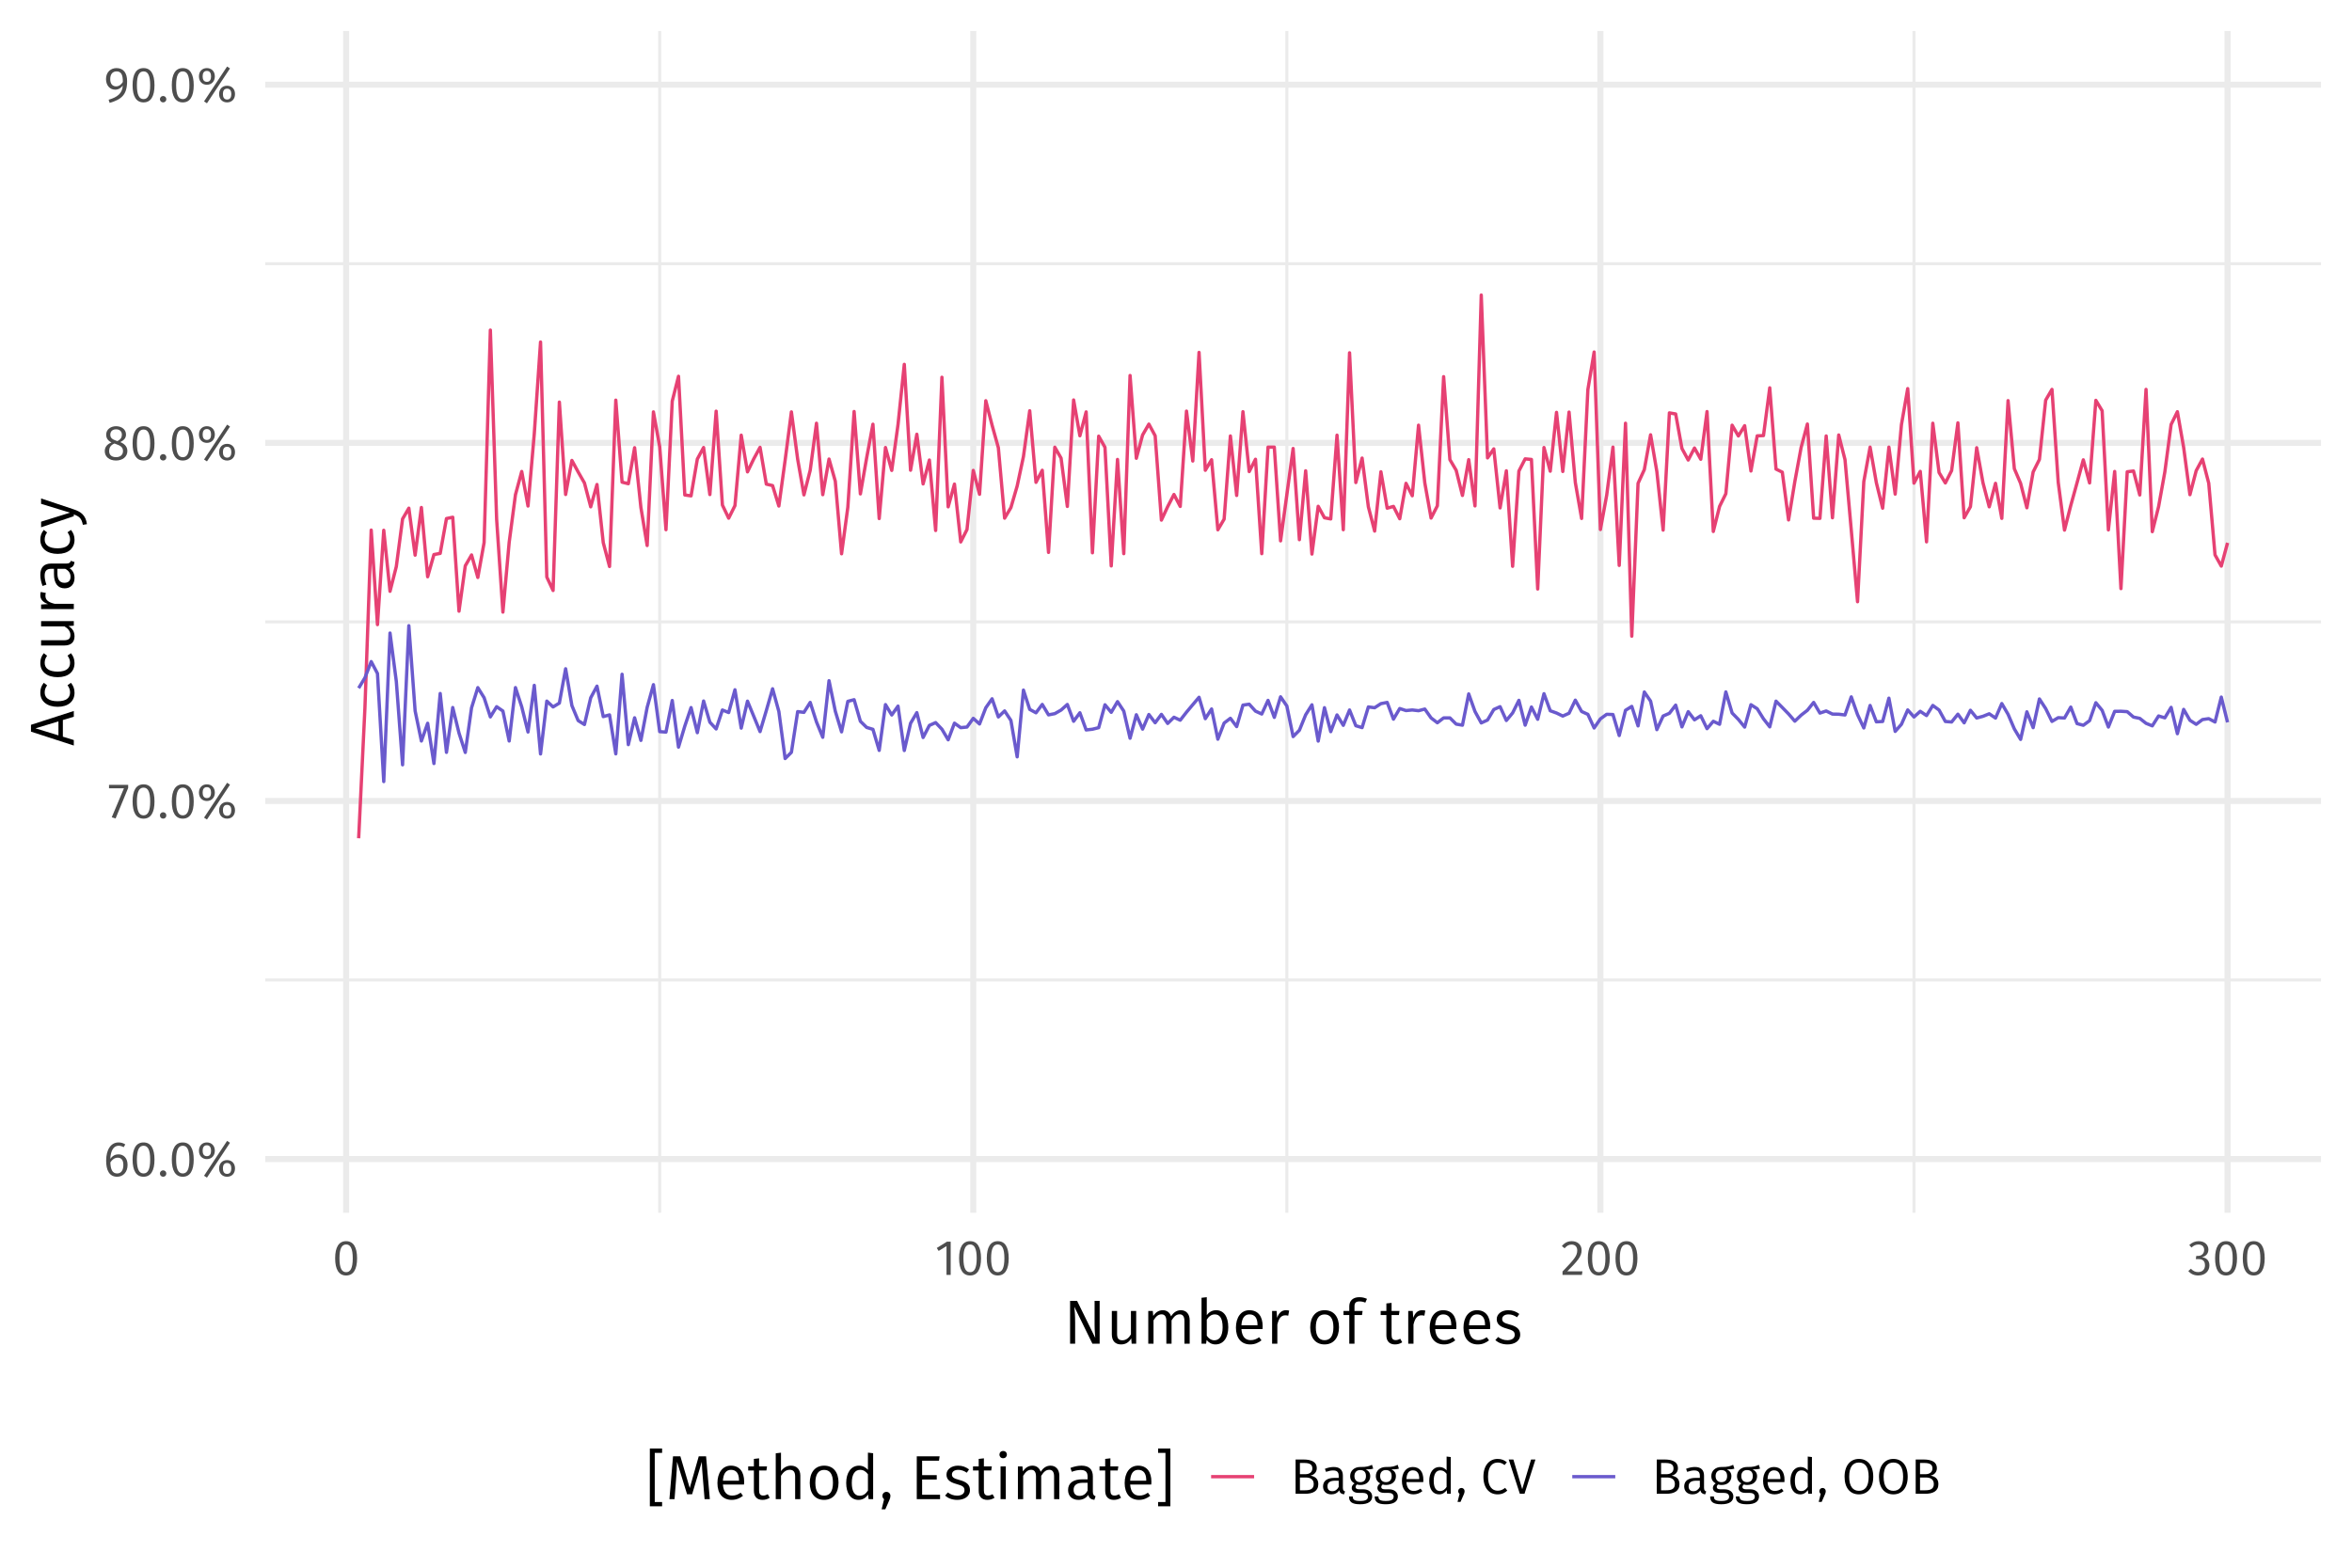 <?xml version="1.0" encoding="UTF-8"?>
<svg xmlns="http://www.w3.org/2000/svg" xmlns:xlink="http://www.w3.org/1999/xlink" width="756pt" height="504pt" viewBox="0 0 756 504" version="1.1">
<defs>
<g>
<symbol overflow="visible" id="glyph0-0">
<path style="stroke:none;" d="M 8.688 -16.797 L 1.969 -16.797 L 1.969 5.594 L 8.688 5.594 Z M 7.828 -15.969 L 7.828 4.766 L 2.844 4.766 L 2.844 -15.969 Z M 5.188 -7.219 C 4.562 -7.219 3.703 -7.031 3.703 -6.594 C 3.703 -6.391 3.844 -6.219 4.078 -6.219 C 4.141 -6.219 4.203 -6.234 4.281 -6.266 C 4.562 -6.406 4.781 -6.453 5.125 -6.453 C 5.922 -6.453 6.094 -5.969 6.094 -5.344 C 6.094 -4.5 5.797 -4.172 4.641 -4.109 L 4.641 -2.766 C 4.641 -2.531 4.828 -2.391 5.047 -2.391 C 5.234 -2.391 5.438 -2.531 5.438 -2.766 L 5.438 -3.484 C 6.516 -3.641 6.953 -4.25 6.953 -5.375 C 6.953 -6.344 6.562 -7.219 5.188 -7.219 Z M 5.047 -1.922 C 4.719 -1.922 4.484 -1.688 4.484 -1.359 C 4.484 -1.031 4.719 -0.766 5.047 -0.766 C 5.359 -0.766 5.594 -1.031 5.594 -1.359 C 5.594 -1.688 5.359 -1.922 5.047 -1.922 Z M 5.047 -1.922 "/>
</symbol>
<symbol overflow="visible" id="glyph0-1">
<path style="stroke:none;" d="M 4.875 -7.016 C 3.844 -7.016 2.969 -6.562 2.266 -5.562 C 2.344 -8.094 3.297 -9.781 4.891 -9.781 C 5.5 -9.781 6.047 -9.609 6.547 -9.312 L 7.078 -10.203 C 6.469 -10.609 5.781 -10.844 4.906 -10.844 C 2.438 -10.844 0.922 -8.531 0.922 -4.969 C 0.922 -1.969 1.891 0.188 4.469 0.188 C 6.344 0.188 7.812 -1.281 7.812 -3.609 C 7.812 -5.906 6.453 -7.016 4.875 -7.016 Z M 4.469 -0.875 C 2.969 -0.875 2.359 -2.062 2.281 -4.422 C 2.844 -5.328 3.656 -5.938 4.656 -5.938 C 5.703 -5.938 6.453 -5.312 6.453 -3.578 C 6.453 -1.969 5.781 -0.875 4.469 -0.875 Z M 4.469 -0.875 "/>
</symbol>
<symbol overflow="visible" id="glyph0-2">
<path style="stroke:none;" d="M 4.453 -10.844 C 2.094 -10.844 0.922 -8.906 0.922 -5.344 C 0.922 -1.781 2.094 0.188 4.453 0.188 C 6.797 0.188 7.969 -1.781 7.969 -5.328 C 7.969 -8.891 6.797 -10.844 4.453 -10.844 Z M 4.453 -9.781 C 5.828 -9.781 6.578 -8.516 6.578 -5.328 C 6.578 -2.156 5.828 -0.875 4.453 -0.875 C 3.062 -0.875 2.312 -2.156 2.312 -5.344 C 2.312 -8.516 3.062 -9.781 4.453 -9.781 Z M 4.453 -9.781 "/>
</symbol>
<symbol overflow="visible" id="glyph0-3">
<path style="stroke:none;" d="M 1.844 -1.875 C 1.266 -1.875 0.812 -1.406 0.812 -0.844 C 0.812 -0.266 1.266 0.188 1.844 0.188 C 2.453 0.188 2.875 -0.266 2.875 -0.844 C 2.875 -1.406 2.453 -1.875 1.844 -1.875 Z M 1.844 -1.875 "/>
</symbol>
<symbol overflow="visible" id="glyph0-4">
<path style="stroke:none;" d="M 9.797 -11.344 L 2.391 -0.141 L 3.328 0.469 L 10.734 -10.734 Z M 3.297 -10.844 C 1.828 -10.844 0.75 -9.828 0.75 -8.172 C 0.75 -6.531 1.828 -5.484 3.297 -5.484 C 4.781 -5.484 5.859 -6.531 5.859 -8.172 C 5.859 -9.828 4.781 -10.844 3.297 -10.844 Z M 3.297 -9.938 C 4.359 -9.938 4.641 -9.047 4.641 -8.172 C 4.641 -7.281 4.359 -6.422 3.297 -6.422 C 2.234 -6.422 1.938 -7.297 1.938 -8.172 C 1.938 -9.078 2.234 -9.938 3.297 -9.938 Z M 9.797 -5.172 C 8.297 -5.172 7.234 -4.141 7.234 -2.5 C 7.234 -0.844 8.312 0.188 9.797 0.188 C 11.281 0.188 12.344 -0.844 12.344 -2.5 C 12.344 -4.141 11.281 -5.172 9.797 -5.172 Z M 9.797 -4.234 C 10.859 -4.234 11.156 -3.359 11.156 -2.5 C 11.156 -1.594 10.859 -0.734 9.797 -0.734 C 8.75 -0.734 8.453 -1.609 8.453 -2.5 C 8.453 -3.391 8.75 -4.234 9.797 -4.234 Z M 9.797 -4.234 "/>
</symbol>
<symbol overflow="visible" id="glyph0-5">
<path style="stroke:none;" d="M 6.578 -10.688 L 0.422 -10.688 L 0.422 -9.578 L 5.219 -9.578 L 1.297 -0.25 L 2.531 0.141 L 6.578 -9.688 Z M 6.578 -10.688 "/>
</symbol>
<symbol overflow="visible" id="glyph0-6">
<path style="stroke:none;" d="M 5.75 -5.734 C 6.969 -6.359 7.578 -7.078 7.578 -8.156 C 7.578 -9.969 5.969 -10.844 4.391 -10.844 C 2.781 -10.844 1.203 -9.906 1.203 -8.125 C 1.203 -7.016 1.734 -6.203 2.906 -5.625 C 1.547 -5.062 0.75 -4.203 0.75 -2.812 C 0.75 -1.062 2.172 0.188 4.359 0.188 C 6.516 0.188 8.016 -1.062 8.016 -2.844 C 8.016 -4.188 7.234 -5.109 5.75 -5.734 Z M 4.391 -9.844 C 5.562 -9.844 6.25 -9.172 6.25 -8.109 C 6.25 -7.188 5.828 -6.609 4.812 -6.047 L 4.5 -6.156 C 3.234 -6.594 2.531 -7.031 2.531 -8.109 C 2.531 -9.219 3.266 -9.844 4.391 -9.844 Z M 4.375 -0.891 C 3.016 -0.891 2.156 -1.594 2.156 -2.812 C 2.156 -4.016 2.688 -4.766 3.844 -5.281 L 4.266 -5.141 C 5.984 -4.531 6.609 -4.016 6.609 -2.828 C 6.609 -1.641 5.75 -0.891 4.375 -0.891 Z M 4.375 -0.891 "/>
</symbol>
<symbol overflow="visible" id="glyph0-7">
<path style="stroke:none;" d="M 4.125 -10.844 C 2.266 -10.844 0.75 -9.547 0.75 -7.328 C 0.75 -5.219 2.031 -3.906 3.703 -3.906 C 4.781 -3.906 5.641 -4.484 6.141 -5.234 C 6.031 -2.734 4.344 -1.453 1.594 -0.672 L 1.922 0.344 C 5.766 -0.781 7.531 -2.281 7.531 -6.656 C 7.531 -9.203 6.422 -10.844 4.125 -10.844 Z M 3.969 -4.969 C 2.875 -4.969 2.109 -5.734 2.109 -7.297 C 2.109 -8.875 2.859 -9.781 4.156 -9.781 C 5.547 -9.781 6.203 -8.797 6.156 -6.375 C 5.609 -5.5 4.906 -4.969 3.969 -4.969 Z M 3.969 -4.969 "/>
</symbol>
<symbol overflow="visible" id="glyph0-8">
<path style="stroke:none;" d="M 5.062 -10.688 L 3.875 -10.688 L 0.594 -8.656 L 1.188 -7.703 L 3.719 -9.25 L 3.719 0 L 5.062 0 Z M 5.062 -10.688 "/>
</symbol>
<symbol overflow="visible" id="glyph0-9">
<path style="stroke:none;" d="M 3.625 -10.844 C 2.297 -10.844 1.297 -10.312 0.438 -9.266 L 1.312 -8.562 C 2.016 -9.359 2.641 -9.75 3.562 -9.75 C 4.641 -9.75 5.375 -9.062 5.375 -7.891 C 5.375 -6.109 4.453 -5.078 0.641 -1.078 L 0.641 0 L 6.875 0 L 7.047 -1.141 L 2.172 -1.141 C 5.516 -4.531 6.781 -5.922 6.781 -7.953 C 6.781 -9.594 5.562 -10.844 3.625 -10.844 Z M 3.625 -10.844 "/>
</symbol>
<symbol overflow="visible" id="glyph0-10">
<path style="stroke:none;" d="M 3.578 -10.844 C 2.438 -10.844 1.453 -10.438 0.562 -9.594 L 1.266 -8.797 C 2 -9.469 2.656 -9.766 3.5 -9.766 C 4.625 -9.766 5.344 -9.125 5.344 -8.062 C 5.344 -6.766 4.438 -6.109 3.359 -6.109 L 2.812 -6.109 L 2.656 -5.078 L 3.438 -5.078 C 4.766 -5.078 5.609 -4.594 5.609 -3.078 C 5.609 -1.781 4.781 -0.906 3.391 -0.906 C 2.516 -0.906 1.797 -1.234 1.078 -1.984 L 0.25 -1.234 C 1.078 -0.266 2.156 0.188 3.438 0.188 C 5.625 0.188 7.031 -1.203 7.031 -3.078 C 7.031 -4.703 5.953 -5.562 4.609 -5.688 C 5.812 -5.953 6.703 -6.766 6.703 -8.141 C 6.703 -9.594 5.578 -10.844 3.578 -10.844 Z M 3.578 -10.844 "/>
</symbol>
<symbol overflow="visible" id="glyph0-11">
<path style="stroke:none;" d="M 6.406 -5.828 C 7.484 -6.047 8.453 -6.859 8.453 -8.234 C 8.453 -10.141 6.875 -11.016 4.203 -11.016 L 1.641 -11.016 L 1.641 0 L 4.672 0 C 7.203 0 8.938 -0.828 8.938 -3.125 C 8.938 -4.984 7.703 -5.609 6.406 -5.828 Z M 4.359 -9.906 C 6.031 -9.906 7.031 -9.516 7.031 -8.141 C 7.031 -6.938 6.078 -6.297 4.812 -6.297 L 3.031 -6.297 L 3.031 -9.906 Z M 4.672 -1.125 L 3.031 -1.125 L 3.031 -5.234 L 4.953 -5.234 C 6.312 -5.234 7.469 -4.688 7.469 -3.125 C 7.469 -1.5 6.312 -1.125 4.672 -1.125 Z M 4.672 -1.125 "/>
</symbol>
<symbol overflow="visible" id="glyph0-12">
<path style="stroke:none;" d="M 7.141 -1.938 L 7.141 -5.844 C 7.141 -7.578 6.219 -8.609 4.219 -8.609 C 3.297 -8.609 2.391 -8.422 1.375 -8.031 L 1.719 -7.047 C 2.578 -7.344 3.344 -7.5 3.984 -7.5 C 5.203 -7.5 5.797 -7.031 5.797 -5.781 L 5.797 -5.109 L 4.422 -5.109 C 2.109 -5.109 0.766 -4.141 0.766 -2.359 C 0.766 -0.844 1.766 0.188 3.422 0.188 C 4.469 0.188 5.359 -0.203 5.953 -1.109 C 6.172 -0.25 6.703 0.078 7.516 0.188 L 7.844 -0.75 C 7.391 -0.906 7.141 -1.156 7.141 -1.938 Z M 3.734 -0.828 C 2.719 -0.828 2.188 -1.391 2.188 -2.422 C 2.188 -3.609 3.031 -4.203 4.594 -4.203 L 5.797 -4.203 L 5.797 -2.203 C 5.312 -1.297 4.641 -0.828 3.734 -0.828 Z M 3.734 -0.828 "/>
</symbol>
<symbol overflow="visible" id="glyph0-13">
<path style="stroke:none;" d="M 7.828 -9.312 C 6.875 -8.875 6.141 -8.562 4.016 -8.609 C 2.156 -8.609 0.812 -7.406 0.812 -5.703 C 0.812 -4.594 1.266 -3.859 2.219 -3.344 C 1.625 -2.953 1.312 -2.438 1.312 -1.875 C 1.312 -1.047 1.984 -0.297 3.453 -0.297 L 4.781 -0.297 C 5.875 -0.297 6.531 0.109 6.531 0.938 C 6.531 1.828 5.875 2.312 4.016 2.312 C 2.125 2.312 1.641 1.875 1.641 0.859 L 0.438 0.859 C 0.438 2.562 1.312 3.375 4.016 3.375 C 6.594 3.375 7.891 2.469 7.891 0.844 C 7.891 -0.469 6.766 -1.438 5.062 -1.438 L 3.719 -1.438 C 2.812 -1.438 2.562 -1.766 2.562 -2.156 C 2.562 -2.5 2.734 -2.797 3.031 -2.984 C 3.359 -2.875 3.719 -2.828 4.094 -2.828 C 6.078 -2.828 7.266 -4.016 7.266 -5.656 C 7.266 -6.688 6.766 -7.391 5.797 -7.828 C 6.766 -7.844 7.547 -7.875 8.219 -8.078 Z M 4.016 -7.625 C 5.266 -7.625 5.891 -6.938 5.891 -5.703 C 5.891 -4.453 5.25 -3.734 4.047 -3.734 C 2.859 -3.734 2.188 -4.516 2.188 -5.703 C 2.188 -6.812 2.812 -7.625 4.016 -7.625 Z M 4.016 -7.625 "/>
</symbol>
<symbol overflow="visible" id="glyph0-14">
<path style="stroke:none;" d="M 7.828 -4.484 C 7.828 -7.031 6.656 -8.609 4.406 -8.609 C 2.25 -8.609 0.938 -6.766 0.938 -4.125 C 0.938 -1.453 2.297 0.188 4.625 0.188 C 5.781 0.188 6.703 -0.203 7.516 -0.859 L 6.922 -1.656 C 6.188 -1.156 5.562 -0.906 4.719 -0.906 C 3.438 -0.906 2.516 -1.719 2.375 -3.75 L 7.797 -3.75 C 7.812 -3.922 7.828 -4.188 7.828 -4.484 Z M 6.5 -4.734 L 2.375 -4.734 C 2.484 -6.703 3.266 -7.531 4.438 -7.531 C 5.828 -7.531 6.5 -6.562 6.5 -4.859 Z M 6.5 -4.734 "/>
</symbol>
<symbol overflow="visible" id="glyph0-15">
<path style="stroke:none;" d="M 6.609 -11.969 L 6.609 -7.547 C 6.062 -8.125 5.344 -8.609 4.312 -8.609 C 2.25 -8.609 1.031 -6.75 1.031 -4.172 C 1.031 -1.531 2.156 0.188 4.188 0.188 C 5.266 0.188 6.109 -0.359 6.641 -1.188 L 6.781 0 L 7.953 0 L 7.953 -11.812 Z M 4.469 -0.875 C 3.203 -0.875 2.469 -1.953 2.469 -4.188 C 2.469 -6.438 3.297 -7.531 4.609 -7.531 C 5.484 -7.531 6.094 -7.094 6.609 -6.406 L 6.609 -2.203 C 6.047 -1.359 5.438 -0.875 4.469 -0.875 Z M 4.469 -0.875 "/>
</symbol>
<symbol overflow="visible" id="glyph0-16">
<path style="stroke:none;" d="M 1.844 -1.875 C 1.266 -1.875 0.812 -1.406 0.812 -0.844 C 0.812 -0.5 0.984 -0.172 1.25 0.016 L 0.609 2.609 L 1.562 2.609 L 2.609 0.219 C 2.797 -0.203 2.875 -0.516 2.875 -0.844 C 2.875 -1.406 2.453 -1.875 1.844 -1.875 Z M 1.844 -1.875 "/>
</symbol>
<symbol overflow="visible" id="glyph0-17">
<path style="stroke:none;" d=""/>
</symbol>
<symbol overflow="visible" id="glyph0-18">
<path style="stroke:none;" d="M 5.469 -11.203 C 2.969 -11.203 0.922 -9.25 0.922 -5.5 C 0.922 -1.812 2.844 0.188 5.484 0.188 C 6.938 0.188 7.969 -0.406 8.594 -1.031 L 7.906 -1.906 C 7.266 -1.422 6.594 -0.984 5.531 -0.984 C 3.781 -0.984 2.406 -2.281 2.406 -5.5 C 2.406 -8.875 3.828 -10.047 5.547 -10.047 C 6.359 -10.047 7.016 -9.797 7.719 -9.234 L 8.469 -10.125 C 7.594 -10.812 6.828 -11.203 5.469 -11.203 Z M 5.469 -11.203 "/>
</symbol>
<symbol overflow="visible" id="glyph0-19">
<path style="stroke:none;" d="M 8.719 -11.016 L 7.312 -11.016 L 4.469 -1.484 L 1.625 -11.016 L 0.125 -11.016 L 3.703 0 L 5.203 0 Z M 8.719 -11.016 "/>
</symbol>
<symbol overflow="visible" id="glyph0-20">
<path style="stroke:none;" d="M 5.531 -11.203 C 2.812 -11.203 0.922 -9.109 0.922 -5.469 C 0.922 -1.797 2.797 0.188 5.531 0.188 C 8.281 0.188 10.141 -1.859 10.141 -5.484 C 10.141 -9.203 8.266 -11.203 5.531 -11.203 Z M 5.531 -10.047 C 7.469 -10.047 8.672 -8.703 8.672 -5.484 C 8.672 -2.266 7.453 -0.953 5.531 -0.953 C 3.688 -0.953 2.406 -2.266 2.406 -5.469 C 2.406 -8.703 3.641 -10.047 5.531 -10.047 Z M 5.531 -10.047 "/>
</symbol>
<symbol overflow="visible" id="glyph1-0">
<path style="stroke:none;" d="M 10.859 -21 L 2.453 -21 L 2.453 7 L 10.859 7 Z M 9.781 -19.953 L 9.781 5.953 L 3.562 5.953 L 3.562 -19.953 Z M 6.484 -9.016 C 5.703 -9.016 4.625 -8.781 4.625 -8.234 C 4.625 -7.984 4.797 -7.781 5.094 -7.781 C 5.188 -7.781 5.266 -7.797 5.359 -7.844 C 5.703 -8 5.984 -8.062 6.406 -8.062 C 7.406 -8.062 7.625 -7.453 7.625 -6.688 C 7.625 -5.625 7.234 -5.219 5.797 -5.141 L 5.797 -3.453 C 5.797 -3.156 6.047 -2.984 6.297 -2.984 C 6.547 -2.984 6.797 -3.156 6.797 -3.453 L 6.797 -4.359 C 8.141 -4.562 8.703 -5.312 8.703 -6.719 C 8.703 -7.922 8.203 -9.016 6.484 -9.016 Z M 6.297 -2.406 C 5.906 -2.406 5.594 -2.094 5.594 -1.703 C 5.594 -1.281 5.906 -0.953 6.297 -0.953 C 6.703 -0.953 7 -1.281 7 -1.703 C 7 -2.094 6.703 -2.406 6.297 -2.406 Z M 6.297 -2.406 "/>
</symbol>
<symbol overflow="visible" id="glyph1-1">
<path style="stroke:none;" d="M 11.562 -13.766 L 9.938 -13.766 L 9.938 -6.062 C 9.938 -4.359 10.125 -2.266 10.156 -1.875 L 4.312 -13.766 L 2.062 -13.766 L 2.062 0 L 3.688 0 L 3.688 -6.641 C 3.688 -9.188 3.547 -10.766 3.438 -11.859 L 9.234 0 L 11.562 0 Z M 11.562 -13.766 "/>
</symbol>
<symbol overflow="visible" id="glyph1-2">
<path style="stroke:none;" d="M 9.688 -10.516 L 8 -10.516 L 8 -2.984 C 7.344 -1.875 6.453 -1.094 5.266 -1.094 C 4.062 -1.094 3.547 -1.656 3.547 -3.156 L 3.547 -10.516 L 1.859 -10.516 L 1.859 -2.984 C 1.859 -0.922 2.938 0.234 4.797 0.234 C 6.312 0.234 7.312 -0.422 8.094 -1.703 L 8.234 0 L 9.688 0 Z M 9.688 -10.516 "/>
</symbol>
<symbol overflow="visible" id="glyph1-3">
<path style="stroke:none;" d="M 12.438 -10.766 C 11.016 -10.766 10.016 -9.953 9.266 -8.797 C 8.875 -10.016 7.938 -10.766 6.625 -10.766 C 5.266 -10.766 4.281 -10.016 3.547 -8.938 L 3.406 -10.516 L 1.953 -10.516 L 1.953 0 L 3.641 0 L 3.641 -7.5 C 4.359 -8.656 5.062 -9.438 6.219 -9.438 C 7.078 -9.438 7.766 -8.922 7.766 -7.297 L 7.766 0 L 9.438 0 L 9.438 -7.5 C 10.188 -8.656 10.859 -9.438 12.047 -9.438 C 12.906 -9.438 13.578 -8.922 13.578 -7.297 L 13.578 0 L 15.266 0 L 15.266 -7.547 C 15.266 -9.516 14.156 -10.766 12.438 -10.766 Z M 12.438 -10.766 "/>
</symbol>
<symbol overflow="visible" id="glyph1-4">
<path style="stroke:none;" d="M 6.656 -10.766 C 5.359 -10.766 4.359 -10.156 3.641 -9.188 L 3.641 -14.953 L 1.953 -14.766 L 1.953 0 L 3.422 0 L 3.594 -1.188 C 4.312 -0.312 5.234 0.234 6.438 0.234 C 9 0.234 10.547 -1.953 10.547 -5.281 C 10.547 -8.781 9.047 -10.766 6.656 -10.766 Z M 6.062 -1.094 C 5.062 -1.094 4.203 -1.703 3.641 -2.562 L 3.641 -7.734 C 4.203 -8.625 5 -9.422 6.203 -9.422 C 7.734 -9.422 8.734 -8.297 8.734 -5.281 C 8.734 -2.359 7.656 -1.094 6.062 -1.094 Z M 6.062 -1.094 "/>
</symbol>
<symbol overflow="visible" id="glyph1-5">
<path style="stroke:none;" d="M 9.781 -5.594 C 9.781 -8.781 8.312 -10.766 5.5 -10.766 C 2.812 -10.766 1.188 -8.453 1.188 -5.156 C 1.188 -1.812 2.875 0.234 5.781 0.234 C 7.219 0.234 8.375 -0.266 9.406 -1.078 L 8.656 -2.078 C 7.734 -1.438 6.953 -1.141 5.906 -1.141 C 4.297 -1.141 3.141 -2.141 2.953 -4.688 L 9.734 -4.688 C 9.766 -4.906 9.781 -5.234 9.781 -5.594 Z M 8.125 -5.922 L 2.953 -5.922 C 3.094 -8.375 4.078 -9.422 5.547 -9.422 C 7.281 -9.422 8.125 -8.203 8.125 -6.078 Z M 8.125 -5.922 "/>
</symbol>
<symbol overflow="visible" id="glyph1-6">
<path style="stroke:none;" d="M 6.406 -10.766 C 5.094 -10.766 4.125 -9.938 3.562 -8.312 L 3.406 -10.516 L 1.953 -10.516 L 1.953 0 L 3.641 0 L 3.641 -6.156 C 4.125 -8.188 4.875 -9.125 6.219 -9.125 C 6.594 -9.125 6.812 -9.078 7.141 -9 L 7.438 -10.641 C 7.141 -10.719 6.766 -10.766 6.406 -10.766 Z M 6.406 -10.766 "/>
</symbol>
<symbol overflow="visible" id="glyph1-7">
<path style="stroke:none;" d=""/>
</symbol>
<symbol overflow="visible" id="glyph1-8">
<path style="stroke:none;" d="M 5.812 -10.766 C 2.875 -10.766 1.188 -8.547 1.188 -5.234 C 1.188 -1.906 2.859 0.234 5.797 0.234 C 8.734 0.234 10.438 -1.984 10.438 -5.281 C 10.438 -8.641 8.781 -10.766 5.812 -10.766 Z M 5.812 -9.406 C 7.641 -9.406 8.641 -8.062 8.641 -5.281 C 8.641 -2.453 7.625 -1.125 5.797 -1.125 C 3.984 -1.125 2.984 -2.453 2.984 -5.234 C 2.984 -8.062 4.016 -9.406 5.812 -9.406 Z M 5.812 -9.406 "/>
</symbol>
<symbol overflow="visible" id="glyph1-9">
<path style="stroke:none;" d="M 5.422 -13.594 C 5.984 -13.594 6.594 -13.5 7.281 -13.203 L 7.812 -14.422 C 7 -14.781 6.297 -14.953 5.312 -14.953 C 3.266 -14.953 2.125 -13.766 2.125 -12.016 L 2.125 -10.516 L 0.266 -10.516 L 0.266 -9.219 L 2.125 -9.219 L 2.125 0 L 3.797 0 L 3.797 -9.219 L 6.219 -9.219 L 6.406 -10.516 L 3.797 -10.516 L 3.797 -12.047 C 3.797 -13.094 4.234 -13.594 5.422 -13.594 Z M 5.422 -13.594 "/>
</symbol>
<symbol overflow="visible" id="glyph1-10">
<path style="stroke:none;" d="M 6.5 -1.594 C 5.984 -1.297 5.547 -1.156 5.047 -1.156 C 4.094 -1.156 3.719 -1.688 3.719 -2.781 L 3.719 -9.219 L 6.078 -9.219 L 6.266 -10.516 L 3.719 -10.516 L 3.719 -13.125 L 2.047 -12.938 L 2.047 -10.516 L 0.219 -10.516 L 0.219 -9.219 L 2.047 -9.219 L 2.047 -2.703 C 2.047 -0.781 3.078 0.234 4.812 0.234 C 5.703 0.234 6.453 0 7.141 -0.453 Z M 6.5 -1.594 "/>
</symbol>
<symbol overflow="visible" id="glyph1-11">
<path style="stroke:none;" d="M 4.734 -10.766 C 2.594 -10.766 1.016 -9.562 1.016 -7.906 C 1.016 -6.422 1.922 -5.484 4.188 -4.875 C 6.266 -4.312 6.797 -3.922 6.797 -2.812 C 6.797 -1.766 5.859 -1.125 4.453 -1.125 C 3.281 -1.125 2.312 -1.516 1.453 -2.156 L 0.562 -1.141 C 1.484 -0.344 2.719 0.234 4.5 0.234 C 6.625 0.234 8.562 -0.781 8.562 -2.922 C 8.562 -4.766 7.312 -5.594 5.094 -6.188 C 3.359 -6.641 2.766 -7.047 2.766 -7.938 C 2.766 -8.844 3.562 -9.422 4.797 -9.422 C 5.797 -9.422 6.594 -9.125 7.547 -8.5 L 8.266 -9.562 C 7.266 -10.312 6.188 -10.766 4.734 -10.766 Z M 4.734 -10.766 "/>
</symbol>
<symbol overflow="visible" id="glyph1-12">
<path style="stroke:none;" d="M 5.344 -16.281 L 1.406 -16.281 L 1.406 2.297 L 5.344 2.297 L 5.344 0.922 L 2.984 0.922 L 2.984 -14.875 L 5.344 -14.875 Z M 5.344 -16.281 "/>
</symbol>
<symbol overflow="visible" id="glyph1-13">
<path style="stroke:none;" d="M 13.062 -13.766 L 10.703 -13.766 L 7.812 -3.578 L 4.797 -13.766 L 2.438 -13.766 L 1.281 0 L 2.922 0 L 3.406 -6.203 C 3.578 -8.234 3.703 -10.453 3.719 -12.016 L 6.953 -1.578 L 8.578 -1.578 L 11.688 -12 C 11.703 -10.844 11.859 -8.484 12.062 -6.297 L 12.578 0 L 14.266 0 Z M 13.062 -13.766 "/>
</symbol>
<symbol overflow="visible" id="glyph1-14">
<path style="stroke:none;" d="M 6.844 -10.766 C 5.484 -10.766 4.422 -10.078 3.641 -9.016 L 3.641 -14.938 L 1.953 -14.734 L 1.953 0 L 3.641 0 L 3.641 -7.516 C 4.359 -8.656 5.219 -9.438 6.422 -9.438 C 7.5 -9.438 8.188 -8.922 8.188 -7.297 L 8.188 0 L 9.859 0 L 9.859 -7.547 C 9.859 -9.516 8.734 -10.766 6.844 -10.766 Z M 6.844 -10.766 "/>
</symbol>
<symbol overflow="visible" id="glyph1-15">
<path style="stroke:none;" d="M 8.266 -14.953 L 8.266 -9.438 C 7.578 -10.156 6.688 -10.766 5.406 -10.766 C 2.812 -10.766 1.281 -8.438 1.281 -5.219 C 1.281 -1.922 2.703 0.234 5.234 0.234 C 6.578 0.234 7.641 -0.438 8.297 -1.484 L 8.484 0 L 9.938 0 L 9.938 -14.766 Z M 5.578 -1.094 C 4 -1.094 3.078 -2.438 3.078 -5.234 C 3.078 -8.047 4.125 -9.422 5.766 -9.422 C 6.859 -9.422 7.625 -8.859 8.266 -8 L 8.266 -2.766 C 7.562 -1.703 6.797 -1.094 5.578 -1.094 Z M 5.578 -1.094 "/>
</symbol>
<symbol overflow="visible" id="glyph1-16">
<path style="stroke:none;" d="M 2.297 -2.344 C 1.578 -2.344 1.016 -1.766 1.016 -1.062 C 1.016 -0.625 1.234 -0.219 1.562 0.016 L 0.766 3.266 L 1.953 3.266 L 3.266 0.281 C 3.5 -0.266 3.594 -0.641 3.594 -1.062 C 3.594 -1.766 3.062 -2.344 2.297 -2.344 Z M 2.297 -2.344 "/>
</symbol>
<symbol overflow="visible" id="glyph1-17">
<path style="stroke:none;" d="M 9.406 -13.766 L 2.062 -13.766 L 2.062 0 L 9.547 0 L 9.547 -1.406 L 3.781 -1.406 L 3.781 -6.312 L 8.484 -6.312 L 8.484 -7.719 L 3.781 -7.719 L 3.781 -12.359 L 9.203 -12.359 Z M 9.406 -13.766 "/>
</symbol>
<symbol overflow="visible" id="glyph1-18">
<path style="stroke:none;" d="M 2.781 -15.484 C 2.078 -15.484 1.594 -14.984 1.594 -14.312 C 1.594 -13.656 2.078 -13.156 2.781 -13.156 C 3.5 -13.156 3.984 -13.656 3.984 -14.312 C 3.984 -14.984 3.5 -15.484 2.781 -15.484 Z M 3.641 -10.516 L 1.953 -10.516 L 1.953 0 L 3.641 0 Z M 3.641 -10.516 "/>
</symbol>
<symbol overflow="visible" id="glyph1-19">
<path style="stroke:none;" d="M 8.922 -2.422 L 8.922 -7.297 C 8.922 -9.484 7.781 -10.766 5.281 -10.766 C 4.125 -10.766 2.984 -10.516 1.719 -10.047 L 2.141 -8.797 C 3.219 -9.188 4.188 -9.375 4.984 -9.375 C 6.5 -9.375 7.234 -8.781 7.234 -7.219 L 7.234 -6.375 L 5.516 -6.375 C 2.641 -6.375 0.953 -5.188 0.953 -2.938 C 0.953 -1.062 2.203 0.234 4.281 0.234 C 5.578 0.234 6.703 -0.266 7.438 -1.375 C 7.719 -0.312 8.375 0.094 9.406 0.234 L 9.797 -0.938 C 9.234 -1.141 8.922 -1.438 8.922 -2.422 Z M 4.656 -1.047 C 3.406 -1.047 2.734 -1.734 2.734 -3.016 C 2.734 -4.516 3.781 -5.266 5.734 -5.266 L 7.234 -5.266 L 7.234 -2.766 C 6.641 -1.625 5.797 -1.047 4.656 -1.047 Z M 4.656 -1.047 "/>
</symbol>
<symbol overflow="visible" id="glyph1-20">
<path style="stroke:none;" d="M 5.016 -16.281 L 1.078 -16.281 L 1.078 -14.875 L 3.438 -14.875 L 3.438 0.922 L 1.078 0.922 L 1.078 2.297 L 5.016 2.297 Z M 5.016 -16.281 "/>
</symbol>
<symbol overflow="visible" id="glyph2-0">
<path style="stroke:none;" d="M -21 -10.859 L -21 -2.453 L 7 -2.453 L 7 -10.859 Z M -19.953 -9.781 L 5.953 -9.781 L 5.953 -3.562 L -19.953 -3.562 Z M -9.016 -6.484 C -9.016 -5.703 -8.781 -4.625 -8.234 -4.625 C -7.984 -4.625 -7.781 -4.797 -7.781 -5.094 C -7.781 -5.188 -7.797 -5.266 -7.844 -5.359 C -8 -5.703 -8.062 -5.984 -8.062 -6.406 C -8.062 -7.406 -7.453 -7.625 -6.688 -7.625 C -5.625 -7.625 -5.219 -7.234 -5.141 -5.797 L -3.453 -5.797 C -3.156 -5.797 -2.984 -6.047 -2.984 -6.297 C -2.984 -6.547 -3.156 -6.797 -3.453 -6.797 L -4.359 -6.797 C -4.562 -8.141 -5.312 -8.703 -6.719 -8.703 C -7.922 -8.703 -9.016 -8.203 -9.016 -6.484 Z M -2.406 -6.297 C -2.406 -5.906 -2.094 -5.594 -1.703 -5.594 C -1.281 -5.594 -0.953 -5.906 -0.953 -6.297 C -0.953 -6.703 -1.281 -7 -1.703 -7 C -2.094 -7 -2.406 -6.703 -2.406 -6.297 Z M -2.406 -6.297 "/>
</symbol>
<symbol overflow="visible" id="glyph2-1">
<path style="stroke:none;" d="M 0 -9.422 L 0 -11.266 L -13.766 -6.812 L -13.766 -4.625 L 0 -0.156 L 0 -1.922 L -3.516 -3 L -3.516 -8.359 Z M -4.938 -3.422 L -12.312 -5.688 L -4.938 -7.922 Z M -4.938 -3.422 "/>
</symbol>
<symbol overflow="visible" id="glyph2-2">
<path style="stroke:none;" d="M -10.766 -5.734 C -10.766 -2.922 -8.547 -1.188 -5.188 -1.188 C -1.781 -1.188 0.234 -2.938 0.234 -5.734 C 0.234 -6.938 -0.156 -8 -0.922 -8.906 L -2.016 -8.125 C -1.484 -7.344 -1.203 -6.703 -1.203 -5.797 C -1.203 -4.078 -2.406 -2.984 -5.203 -2.984 C -8.016 -2.984 -9.359 -4.078 -9.359 -5.797 C -9.359 -6.703 -9.094 -7.375 -8.578 -8.078 L -9.641 -8.906 C -10.438 -7.938 -10.766 -6.953 -10.766 -5.734 Z M -10.766 -5.734 "/>
</symbol>
<symbol overflow="visible" id="glyph2-3">
<path style="stroke:none;" d="M -10.516 -9.688 L -10.516 -8 L -2.984 -8 C -1.875 -7.344 -1.094 -6.453 -1.094 -5.266 C -1.094 -4.062 -1.656 -3.547 -3.156 -3.547 L -10.516 -3.547 L -10.516 -1.859 L -2.984 -1.859 C -0.922 -1.859 0.234 -2.938 0.234 -4.797 C 0.234 -6.312 -0.422 -7.312 -1.703 -8.094 L 0 -8.234 L 0 -9.688 Z M -10.516 -9.688 "/>
</symbol>
<symbol overflow="visible" id="glyph2-4">
<path style="stroke:none;" d="M -10.766 -6.406 C -10.766 -5.094 -9.938 -4.125 -8.312 -3.562 L -10.516 -3.406 L -10.516 -1.953 L 0 -1.953 L 0 -3.641 L -6.156 -3.641 C -8.188 -4.125 -9.125 -4.875 -9.125 -6.219 C -9.125 -6.594 -9.078 -6.812 -9 -7.141 L -10.641 -7.438 C -10.719 -7.141 -10.766 -6.766 -10.766 -6.406 Z M -10.766 -6.406 "/>
</symbol>
<symbol overflow="visible" id="glyph2-5">
<path style="stroke:none;" d="M -2.422 -8.922 L -7.297 -8.922 C -9.484 -8.922 -10.766 -7.781 -10.766 -5.281 C -10.766 -4.125 -10.516 -2.984 -10.047 -1.719 L -8.797 -2.141 C -9.188 -3.219 -9.375 -4.188 -9.375 -4.984 C -9.375 -6.5 -8.781 -7.234 -7.219 -7.234 L -6.375 -7.234 L -6.375 -5.516 C -6.375 -2.641 -5.188 -0.953 -2.938 -0.953 C -1.062 -0.953 0.234 -2.203 0.234 -4.281 C 0.234 -5.578 -0.266 -6.703 -1.375 -7.438 C -0.312 -7.719 0.094 -8.375 0.234 -9.406 L -0.938 -9.797 C -1.141 -9.234 -1.438 -8.922 -2.422 -8.922 Z M -1.047 -4.656 C -1.047 -3.406 -1.734 -2.734 -3.016 -2.734 C -4.516 -2.734 -5.266 -3.781 -5.266 -5.734 L -5.266 -7.234 L -2.766 -7.234 C -1.625 -6.641 -1.047 -5.797 -1.047 -4.656 Z M -1.047 -4.656 "/>
</symbol>
<symbol overflow="visible" id="glyph2-6">
<path style="stroke:none;" d="M -10.516 -9.5 L -10.516 -7.766 L -1.219 -4.922 L -10.516 -2.016 L -10.516 -0.219 L 0 -3.781 L 0 -4.359 C 1.688 -3.734 2.5 -3.156 2.906 -1.016 L 4.219 -1.219 C 3.859 -4.047 2.297 -5.219 0.062 -5.953 Z M -10.516 -9.5 "/>
</symbol>
</g>
<clipPath id="clip1">
  <path d="M 85.25 314 L 746.035 314 L 746.035 316 L 85.25 316 Z M 85.25 314 "/>
</clipPath>
<clipPath id="clip2">
  <path d="M 85.25 199 L 746.035 199 L 746.035 201 L 85.25 201 Z M 85.25 199 "/>
</clipPath>
<clipPath id="clip3">
  <path d="M 85.25 84 L 746.035 84 L 746.035 86 L 85.25 86 Z M 85.25 84 "/>
</clipPath>
<clipPath id="clip4">
  <path d="M 211 9.961 L 213 9.961 L 213 389.895 L 211 389.895 Z M 211 9.961 "/>
</clipPath>
<clipPath id="clip5">
  <path d="M 413 9.961 L 415 9.961 L 415 389.895 L 413 389.895 Z M 413 9.961 "/>
</clipPath>
<clipPath id="clip6">
  <path d="M 614 9.961 L 616 9.961 L 616 389.895 L 614 389.895 Z M 614 9.961 "/>
</clipPath>
<clipPath id="clip7">
  <path d="M 85.25 371 L 746.035 371 L 746.035 374 L 85.25 374 Z M 85.25 371 "/>
</clipPath>
<clipPath id="clip8">
  <path d="M 85.25 256 L 746.035 256 L 746.035 259 L 85.25 259 Z M 85.25 256 "/>
</clipPath>
<clipPath id="clip9">
  <path d="M 85.25 141 L 746.035 141 L 746.035 144 L 85.25 144 Z M 85.25 141 "/>
</clipPath>
<clipPath id="clip10">
  <path d="M 85.25 26 L 746.035 26 L 746.035 29 L 85.25 29 Z M 85.25 26 "/>
</clipPath>
<clipPath id="clip11">
  <path d="M 110 9.961 L 113 9.961 L 113 389.895 L 110 389.895 Z M 110 9.961 "/>
</clipPath>
<clipPath id="clip12">
  <path d="M 311 9.961 L 314 9.961 L 314 389.895 L 311 389.895 Z M 311 9.961 "/>
</clipPath>
<clipPath id="clip13">
  <path d="M 513 9.961 L 516 9.961 L 516 389.895 L 513 389.895 Z M 513 9.961 "/>
</clipPath>
<clipPath id="clip14">
  <path d="M 715 9.961 L 717 9.961 L 717 389.895 L 715 389.895 Z M 715 9.961 "/>
</clipPath>
</defs>
<g id="surface2598">
<rect x="0" y="0" width="756" height="504" style="fill:rgb(100%,100%,100%);fill-opacity:1;stroke:none;"/>
<g clip-path="url(#clip1)" clip-rule="nonzero">
<path style="fill:none;stroke-width:0.97;stroke-linecap:butt;stroke-linejoin:round;stroke:rgb(92.157%,92.157%,92.157%);stroke-opacity:1;stroke-miterlimit:10;" d="M 85.25 315.059 L 746.039 315.059 "/>
</g>
<g clip-path="url(#clip2)" clip-rule="nonzero">
<path style="fill:none;stroke-width:0.97;stroke-linecap:butt;stroke-linejoin:round;stroke:rgb(92.157%,92.157%,92.157%);stroke-opacity:1;stroke-miterlimit:10;" d="M 85.25 199.93 L 746.039 199.93 "/>
</g>
<g clip-path="url(#clip3)" clip-rule="nonzero">
<path style="fill:none;stroke-width:0.97;stroke-linecap:butt;stroke-linejoin:round;stroke:rgb(92.157%,92.157%,92.157%);stroke-opacity:1;stroke-miterlimit:10;" d="M 85.25 84.797 L 746.039 84.797 "/>
</g>
<g clip-path="url(#clip4)" clip-rule="nonzero">
<path style="fill:none;stroke-width:0.97;stroke-linecap:butt;stroke-linejoin:round;stroke:rgb(92.157%,92.157%,92.157%);stroke-opacity:1;stroke-miterlimit:10;" d="M 212.047 389.895 L 212.047 9.961 "/>
</g>
<g clip-path="url(#clip5)" clip-rule="nonzero">
<path style="fill:none;stroke-width:0.97;stroke-linecap:butt;stroke-linejoin:round;stroke:rgb(92.157%,92.157%,92.157%);stroke-opacity:1;stroke-miterlimit:10;" d="M 413.629 389.895 L 413.629 9.961 "/>
</g>
<g clip-path="url(#clip6)" clip-rule="nonzero">
<path style="fill:none;stroke-width:0.97;stroke-linecap:butt;stroke-linejoin:round;stroke:rgb(92.157%,92.157%,92.157%);stroke-opacity:1;stroke-miterlimit:10;" d="M 615.211 389.895 L 615.211 9.961 "/>
</g>
<g clip-path="url(#clip7)" clip-rule="nonzero">
<path style="fill:none;stroke-width:1.94;stroke-linecap:butt;stroke-linejoin:round;stroke:rgb(92.157%,92.157%,92.157%);stroke-opacity:1;stroke-miterlimit:10;" d="M 85.25 372.625 L 746.039 372.625 "/>
</g>
<g clip-path="url(#clip8)" clip-rule="nonzero">
<path style="fill:none;stroke-width:1.94;stroke-linecap:butt;stroke-linejoin:round;stroke:rgb(92.157%,92.157%,92.157%);stroke-opacity:1;stroke-miterlimit:10;" d="M 85.25 257.496 L 746.039 257.496 "/>
</g>
<g clip-path="url(#clip9)" clip-rule="nonzero">
<path style="fill:none;stroke-width:1.94;stroke-linecap:butt;stroke-linejoin:round;stroke:rgb(92.157%,92.157%,92.157%);stroke-opacity:1;stroke-miterlimit:10;" d="M 85.25 142.363 L 746.039 142.363 "/>
</g>
<g clip-path="url(#clip10)" clip-rule="nonzero">
<path style="fill:none;stroke-width:1.94;stroke-linecap:butt;stroke-linejoin:round;stroke:rgb(92.157%,92.157%,92.157%);stroke-opacity:1;stroke-miterlimit:10;" d="M 85.25 27.23 L 746.039 27.23 "/>
</g>
<g clip-path="url(#clip11)" clip-rule="nonzero">
<path style="fill:none;stroke-width:1.94;stroke-linecap:butt;stroke-linejoin:round;stroke:rgb(92.157%,92.157%,92.157%);stroke-opacity:1;stroke-miterlimit:10;" d="M 111.254 389.895 L 111.254 9.961 "/>
</g>
<g clip-path="url(#clip12)" clip-rule="nonzero">
<path style="fill:none;stroke-width:1.94;stroke-linecap:butt;stroke-linejoin:round;stroke:rgb(92.157%,92.157%,92.157%);stroke-opacity:1;stroke-miterlimit:10;" d="M 312.836 389.895 L 312.836 9.961 "/>
</g>
<g clip-path="url(#clip13)" clip-rule="nonzero">
<path style="fill:none;stroke-width:1.94;stroke-linecap:butt;stroke-linejoin:round;stroke:rgb(92.157%,92.157%,92.157%);stroke-opacity:1;stroke-miterlimit:10;" d="M 514.418 389.895 L 514.418 9.961 "/>
</g>
<g clip-path="url(#clip14)" clip-rule="nonzero">
<path style="fill:none;stroke-width:1.94;stroke-linecap:butt;stroke-linejoin:round;stroke:rgb(92.157%,92.157%,92.157%);stroke-opacity:1;stroke-miterlimit:10;" d="M 716 389.895 L 716 9.961 "/>
</g>
<path style="fill:none;stroke-width:1.067;stroke-linecap:butt;stroke-linejoin:round;stroke:rgb(90.196%,25.49%,45.098%);stroke-opacity:1;stroke-miterlimit:10;" d="M 115.285 269.492 L 117.301 227.547 L 119.316 170.422 L 121.332 200.809 L 123.348 170.484 L 125.363 190.094 L 127.383 182.16 L 129.398 166.836 L 131.414 163.375 L 133.43 178.477 L 135.445 163.156 L 137.461 185.422 L 139.477 178.285 L 141.492 177.91 L 143.508 166.711 L 145.523 166.293 L 147.539 196.488 L 149.555 181.902 L 151.57 178.414 L 153.586 185.648 L 155.602 174.449 L 157.617 106.125 L 159.633 166.93 L 161.648 196.785 L 163.664 174.352 L 165.684 159.035 L 167.699 151.578 L 169.715 162.684 L 171.73 139.484 L 173.746 109.965 L 175.762 185.523 L 177.777 189.836 L 179.793 129.277 L 181.809 158.973 L 183.824 148.027 L 185.84 151.738 L 187.855 155.262 L 189.871 162.938 L 191.887 155.766 L 193.902 174.449 L 195.918 182.125 L 197.934 128.648 L 199.949 155.008 L 201.965 155.512 L 203.98 143.938 L 206 163.125 L 208.016 175.375 L 210.031 132.422 L 212.047 143.621 L 214.062 170.297 L 216.078 128.961 L 218.094 120.973 L 220.109 159.125 L 222.125 159.414 L 224.141 147.586 L 226.156 143.875 L 228.172 158.996 L 230.188 132.191 L 232.203 162.371 L 234.219 166.586 L 236.234 162.559 L 238.25 139.91 L 240.266 151.703 L 242.281 147.523 L 244.301 143.809 L 246.316 155.637 L 248.332 156.117 L 250.348 162.684 L 252.363 147.961 L 254.379 132.422 L 256.395 147.648 L 258.41 159.098 L 260.426 151.172 L 262.441 136.07 L 264.457 159.035 L 266.473 147.586 L 268.488 154.711 L 270.504 178.035 L 272.52 163.062 L 274.535 132.297 L 276.551 158.785 L 278.566 147.207 L 280.582 136.387 L 282.598 166.711 L 284.617 143.875 L 286.633 151.234 L 288.648 136.512 L 290.664 117.137 L 292.68 151.172 L 294.695 139.613 L 296.711 155.574 L 298.727 147.898 L 300.742 170.547 L 302.758 121.289 L 304.773 162.938 L 306.789 155.637 L 308.805 174.227 L 310.82 170.234 L 312.836 151.234 L 314.852 158.91 L 316.867 128.836 L 318.883 136.699 L 320.898 143.938 L 322.914 166.586 L 324.934 163.188 L 326.949 156.246 L 328.965 146.777 L 330.98 132.062 L 332.996 155.07 L 335.012 151.191 L 337.027 177.594 L 339.043 143.77 L 341.059 147.289 L 343.074 162.809 L 345.09 128.586 L 347.105 140.098 L 349.121 132.422 L 351.137 177.719 L 353.152 140.223 L 355.168 143.809 L 357.184 181.938 L 359.199 147.711 L 361.215 178 L 363.234 120.723 L 365.25 147.332 L 367.266 139.848 L 369.281 136.348 L 371.297 140.098 L 373.312 167.215 L 375.328 162.871 L 377.344 158.973 L 379.359 162.809 L 381.375 132.172 L 383.391 148.215 L 385.406 113.297 L 387.422 151.191 L 389.438 147.801 L 391.453 170.324 L 393.469 166.898 L 395.484 140.16 L 397.5 159.285 L 399.516 132.359 L 401.531 151.613 L 403.551 147.648 L 405.566 178 L 407.582 143.746 L 409.598 143.746 L 411.613 173.883 L 415.645 144.188 L 417.66 173.504 L 419.676 151.359 L 421.691 178.129 L 423.707 162.773 L 425.723 166.461 L 427.738 166.836 L 429.754 139.91 L 431.77 170.297 L 433.785 113.422 L 435.801 155.133 L 437.816 147.27 L 439.832 162.938 L 441.848 170.738 L 443.867 151.676 L 445.883 163.375 L 447.898 162.809 L 449.914 166.773 L 451.93 155.387 L 453.945 159.383 L 455.961 136.699 L 457.977 155.262 L 459.992 166.547 L 462.008 162.621 L 464.023 121.098 L 466.039 147.773 L 468.055 151.191 L 470.07 159.285 L 472.086 147.773 L 474.102 162.645 L 476.117 94.863 L 478.133 147.207 L 480.148 144.312 L 482.168 163.285 L 484.184 151.359 L 486.199 182.062 L 488.215 151.449 L 490.23 147.523 L 492.246 147.711 L 494.262 189.359 L 496.277 143.875 L 498.293 151.484 L 500.309 132.574 L 502.324 151.578 L 504.34 132.484 L 506.355 155.133 L 508.371 166.676 L 510.387 125.25 L 512.402 113.172 L 514.418 170.234 L 516.434 159.223 L 518.449 143.746 L 520.465 181.773 L 522.484 136.07 L 524.5 204.523 L 526.516 155.387 L 528.531 150.984 L 530.547 139.785 L 532.562 151.613 L 534.578 170.422 L 536.594 132.738 L 538.609 133.086 L 540.625 144.188 L 542.641 147.898 L 544.656 144.027 L 546.672 147.648 L 548.688 132.32 L 550.703 170.863 L 552.719 162.809 L 554.734 158.723 L 556.75 136.699 L 558.766 140.16 L 560.781 136.859 L 562.801 151.422 L 564.816 140.125 L 566.832 140.035 L 568.848 124.684 L 570.863 150.809 L 572.879 151.801 L 574.895 167.152 L 576.91 154.82 L 578.926 143.875 L 580.941 136.324 L 582.957 166.586 L 584.973 166.648 L 586.988 140.16 L 589.004 166.461 L 591.02 139.848 L 593.035 147.773 L 595.051 170.422 L 597.066 193.449 L 599.082 154.82 L 601.102 143.746 L 603.117 155.199 L 605.133 163.375 L 607.148 143.746 L 609.164 158.848 L 611.18 136.512 L 613.195 124.938 L 615.211 155.324 L 617.227 151.547 L 619.242 174.199 L 621.258 136.07 L 623.273 151.926 L 625.289 155.262 L 627.305 151.297 L 629.32 135.945 L 631.336 166.461 L 633.352 162.902 L 635.367 143.938 L 637.383 155.199 L 639.398 162.938 L 641.418 155.387 L 643.434 166.648 L 645.449 128.801 L 647.465 150.68 L 649.48 155.387 L 651.496 163.25 L 653.512 151.738 L 655.527 147.711 L 657.543 128.648 L 659.559 125.188 L 661.574 155.07 L 663.59 170.422 L 665.605 162.516 L 667.621 155.223 L 669.637 147.836 L 671.652 155.262 L 673.668 128.711 L 675.684 132.047 L 677.699 170.359 L 679.715 151.578 L 681.734 189.234 L 683.75 151.676 L 685.766 151.422 L 687.781 159.125 L 689.797 125.188 L 691.812 170.926 L 693.828 162.902 L 695.844 151.703 L 697.859 136.477 L 699.875 132.359 L 701.891 143.875 L 703.906 159.035 L 705.922 151.32 L 707.938 147.586 L 709.953 155.352 L 711.969 178.383 L 713.984 182 L 716 174.512 "/>
<path style="fill:none;stroke-width:1.067;stroke-linecap:butt;stroke-linejoin:round;stroke:rgb(41.569%,35.294%,80.392%);stroke-opacity:1;stroke-miterlimit:10;" d="M 115.285 221.23 L 117.301 217.902 L 119.316 212.695 L 121.332 216.535 L 123.348 251.266 L 125.363 203.523 L 127.383 219.023 L 129.398 245.879 L 131.414 201.156 L 133.43 228.539 L 135.445 238.227 L 137.461 232.527 L 139.477 245.469 L 141.492 222.957 L 143.508 241.875 L 145.523 227.465 L 147.539 235.676 L 149.555 241.906 L 151.57 227.555 L 153.586 221.07 L 155.602 224.301 L 157.617 230.48 L 159.633 227.199 L 161.648 228.59 L 163.664 238.223 L 165.684 221.059 L 167.699 227.238 L 169.715 235.332 L 171.73 220.336 L 173.746 242.383 L 175.762 225.402 L 177.777 227.27 L 179.793 226.039 L 181.809 215.004 L 183.824 226.848 L 185.84 231.668 L 187.855 232.926 L 189.871 224.34 L 191.887 220.594 L 193.902 230.379 L 195.918 229.832 L 197.934 242.355 L 199.949 216.773 L 201.965 239.387 L 203.98 230.77 L 206 238.031 L 208.016 227.418 L 210.031 220.121 L 212.047 235.215 L 214.062 235.363 L 216.078 225.207 L 218.094 240.191 L 220.109 233.453 L 222.125 227.484 L 224.141 235.547 L 226.156 225.371 L 228.172 232.18 L 230.188 234.352 L 232.203 228.262 L 234.219 229.078 L 236.234 221.758 L 238.25 234.082 L 240.266 225.418 L 242.281 230.285 L 244.301 235.203 L 246.316 228.438 L 248.332 221.438 L 250.348 228.758 L 252.363 243.867 L 254.379 241.871 L 256.395 228.777 L 258.41 229.016 L 260.426 225.824 L 262.441 232.098 L 264.457 237.031 L 266.473 218.84 L 268.488 228.633 L 270.504 235.289 L 272.52 225.477 L 274.535 224.953 L 276.551 231.887 L 278.566 233.863 L 280.582 234.473 L 282.598 241.246 L 284.617 226.527 L 286.633 229.859 L 288.648 227.012 L 290.664 241.281 L 292.68 232.539 L 294.695 229.109 L 296.711 237.098 L 298.727 233.215 L 300.742 232.312 L 302.758 234.426 L 304.773 237.84 L 306.789 232.496 L 308.805 233.934 L 310.82 233.738 L 312.836 230.941 L 314.852 232.754 L 316.867 227.539 L 318.883 224.652 L 320.898 230.492 L 322.914 228.555 L 324.934 231.609 L 326.949 243.316 L 328.965 221.863 L 330.98 228.062 L 332.996 229.156 L 335.012 226.469 L 337.027 229.824 L 339.043 229.43 L 341.059 228.281 L 343.074 226.48 L 345.09 231.883 L 347.105 229.148 L 349.121 234.668 L 351.137 234.441 L 353.152 233.938 L 355.168 226.582 L 357.184 229.008 L 359.199 225.57 L 361.215 228.617 L 363.234 237.332 L 365.25 229.785 L 367.266 234.406 L 369.281 229.707 L 371.297 232.359 L 373.312 229.664 L 375.328 232.582 L 377.344 230.594 L 379.359 231.539 L 381.375 228.957 L 383.391 226.551 L 385.406 224.172 L 387.422 231.047 L 389.438 227.93 L 391.453 237.648 L 393.469 232.457 L 395.484 230.926 L 397.5 233.594 L 399.516 226.695 L 401.531 226.391 L 403.551 228.625 L 405.566 229.551 L 407.582 225.168 L 409.598 230.633 L 411.613 224.02 L 413.629 226.973 L 415.645 236.805 L 417.66 234.77 L 419.676 229.809 L 421.691 226.59 L 423.707 238.254 L 425.723 227.52 L 427.738 235.223 L 429.754 229.848 L 431.77 233.188 L 433.785 228.254 L 435.801 233.316 L 437.816 233.918 L 439.832 227.273 L 441.848 227.531 L 443.867 226.219 L 445.883 225.824 L 447.898 231.203 L 449.914 227.789 L 451.93 228.441 L 453.945 228.254 L 455.961 228.484 L 457.977 227.961 L 459.992 230.809 L 462.008 232.363 L 464.023 230.801 L 466.039 230.797 L 468.055 232.793 L 470.07 233.141 L 472.086 223.09 L 474.102 228.734 L 476.117 232.414 L 478.133 231.488 L 480.148 228.109 L 482.168 227.195 L 484.184 231.629 L 486.199 229.203 L 488.215 225.156 L 490.23 233.133 L 492.246 227.301 L 494.262 231.25 L 496.277 223.02 L 498.293 228.5 L 500.309 229.23 L 502.324 230.207 L 504.34 229.301 L 506.355 225.098 L 508.371 228.734 L 510.387 229.656 L 512.402 234.043 L 514.418 231.105 L 516.434 229.641 L 518.449 229.715 L 520.465 236.469 L 522.484 228.355 L 524.5 227.105 L 526.516 233.371 L 528.531 222.469 L 530.547 225.406 L 532.562 234.574 L 534.578 230.199 L 536.594 229.32 L 538.609 226.691 L 540.625 233.691 L 542.641 228.797 L 544.656 231.414 L 546.672 230.109 L 548.688 234.258 L 550.703 231.887 L 552.719 232.848 L 554.734 222.453 L 556.75 229.219 L 558.766 231.289 L 560.781 233.754 L 562.801 226.559 L 564.816 227.852 L 566.832 231.09 L 568.848 233.68 L 570.863 225.414 L 572.879 227.449 L 574.895 229.516 L 576.91 231.848 L 578.926 229.922 L 580.941 228.359 L 582.957 225.828 L 584.973 229.246 L 586.988 228.574 L 589.004 229.574 L 591.02 229.613 L 593.035 229.855 L 595.051 224.039 L 597.066 229.738 L 599.082 234.031 L 601.102 226.801 L 603.117 232.062 L 605.133 231.949 L 607.148 224.457 L 609.164 235.137 L 611.18 232.852 L 613.195 228.238 L 615.211 230.496 L 617.227 228.684 L 619.242 230.047 L 621.258 226.793 L 623.273 228.27 L 625.289 231.945 L 627.305 232.117 L 629.32 229.605 L 631.336 232.383 L 633.352 228.348 L 635.367 230.828 L 637.383 230.289 L 639.398 229.473 L 641.418 230.859 L 643.434 226.188 L 645.449 229.637 L 647.465 234.344 L 649.48 237.711 L 651.496 228.844 L 653.512 233.934 L 655.527 224.707 L 657.543 227.809 L 659.559 231.93 L 661.574 230.727 L 663.59 230.84 L 665.605 227.328 L 667.621 232.629 L 669.637 233.172 L 671.652 231.688 L 673.668 225.926 L 675.684 228.367 L 677.699 233.738 L 679.715 228.695 L 681.734 228.668 L 683.75 228.793 L 685.766 230.535 L 687.781 230.953 L 689.797 232.543 L 691.812 233.355 L 693.828 230.18 L 695.844 230.777 L 697.859 227.414 L 699.875 235.875 L 701.891 228.066 L 703.906 231.566 L 705.922 232.863 L 707.938 231.336 L 709.953 231.043 L 711.969 232.121 L 713.984 224.113 L 716 232.223 "/>
<g style="fill:rgb(30.196%,30.196%,30.196%);fill-opacity:1;">
  <use xlink:href="#glyph0-1" x="33.195" y="378.129"/>
  <use xlink:href="#glyph0-2" x="41.691" y="378.129"/>
  <use xlink:href="#glyph0-3" x="50.587" y="378.129"/>
  <use xlink:href="#glyph0-2" x="54.299" y="378.129"/>
  <use xlink:href="#glyph0-4" x="63.195" y="378.129"/>
</g>
<g style="fill:rgb(30.196%,30.196%,30.196%);fill-opacity:1;">
  <use xlink:href="#glyph0-5" x="34.621" y="263"/>
  <use xlink:href="#glyph0-2" x="41.693" y="263"/>
  <use xlink:href="#glyph0-3" x="50.589" y="263"/>
  <use xlink:href="#glyph0-2" x="54.301" y="263"/>
  <use xlink:href="#glyph0-4" x="63.197" y="263"/>
</g>
<g style="fill:rgb(30.196%,30.196%,30.196%);fill-opacity:1;">
  <use xlink:href="#glyph0-6" x="32.926" y="147.867"/>
  <use xlink:href="#glyph0-2" x="41.694" y="147.867"/>
  <use xlink:href="#glyph0-3" x="50.59" y="147.867"/>
  <use xlink:href="#glyph0-2" x="54.302" y="147.867"/>
  <use xlink:href="#glyph0-4" x="63.198" y="147.867"/>
</g>
<g style="fill:rgb(30.196%,30.196%,30.196%);fill-opacity:1;">
  <use xlink:href="#glyph0-7" x="33.324" y="32.734"/>
  <use xlink:href="#glyph0-2" x="41.692" y="32.734"/>
  <use xlink:href="#glyph0-3" x="50.588" y="32.734"/>
  <use xlink:href="#glyph0-2" x="54.3" y="32.734"/>
  <use xlink:href="#glyph0-4" x="63.196" y="32.734"/>
</g>
<g style="fill:rgb(30.196%,30.196%,30.196%);fill-opacity:1;">
  <use xlink:href="#glyph0-2" x="106.805" y="409.871"/>
</g>
<g style="fill:rgb(30.196%,30.196%,30.196%);fill-opacity:1;">
  <use xlink:href="#glyph0-8" x="300.516" y="409.871"/>
  <use xlink:href="#glyph0-2" x="307.364" y="409.871"/>
  <use xlink:href="#glyph0-2" x="316.26" y="409.871"/>
</g>
<g style="fill:rgb(30.196%,30.196%,30.196%);fill-opacity:1;">
  <use xlink:href="#glyph0-9" x="501.594" y="409.871"/>
  <use xlink:href="#glyph0-2" x="509.45" y="409.871"/>
  <use xlink:href="#glyph0-2" x="518.346" y="409.871"/>
</g>
<g style="fill:rgb(30.196%,30.196%,30.196%);fill-opacity:1;">
  <use xlink:href="#glyph0-10" x="703.137" y="409.871"/>
  <use xlink:href="#glyph0-2" x="711.073" y="409.871"/>
  <use xlink:href="#glyph0-2" x="719.969" y="409.871"/>
</g>
<g style="fill:rgb(0%,0%,0%);fill-opacity:1;">
  <use xlink:href="#glyph1-1" x="341.895" y="431.988"/>
  <use xlink:href="#glyph1-2" x="355.515" y="431.988"/>
  <use xlink:href="#glyph1-3" x="367.135" y="431.988"/>
  <use xlink:href="#glyph1-4" x="384.255" y="431.988"/>
  <use xlink:href="#glyph1-5" x="396.075" y="431.988"/>
  <use xlink:href="#glyph1-6" x="406.935" y="431.988"/>
  <use xlink:href="#glyph1-7" x="414.595" y="431.988"/>
  <use xlink:href="#glyph1-8" x="419.955" y="431.988"/>
  <use xlink:href="#glyph1-9" x="431.575" y="431.988"/>
  <use xlink:href="#glyph1-7" x="438.215" y="431.988"/>
  <use xlink:href="#glyph1-10" x="443.575" y="431.988"/>
  <use xlink:href="#glyph1-6" x="450.695" y="431.988"/>
  <use xlink:href="#glyph1-5" x="458.355" y="431.988"/>
  <use xlink:href="#glyph1-5" x="469.215" y="431.988"/>
  <use xlink:href="#glyph1-11" x="480.075" y="431.988"/>
</g>
<g style="fill:rgb(0%,0%,0%);fill-opacity:1;">
  <use xlink:href="#glyph2-1" x="23.723" y="239.84"/>
  <use xlink:href="#glyph2-2" x="23.723" y="228.42"/>
  <use xlink:href="#glyph2-2" x="23.723" y="218.9"/>
  <use xlink:href="#glyph2-3" x="23.723" y="209.38"/>
  <use xlink:href="#glyph2-4" x="23.723" y="197.76"/>
  <use xlink:href="#glyph2-5" x="23.723" y="190.1"/>
  <use xlink:href="#glyph2-2" x="23.723" y="179.26"/>
  <use xlink:href="#glyph2-6" x="23.723" y="169.74"/>
</g>
<g style="fill:rgb(0%,0%,0%);fill-opacity:1;">
  <use xlink:href="#glyph1-12" x="207.473" y="481.965"/>
  <use xlink:href="#glyph1-13" x="213.893" y="481.965"/>
  <use xlink:href="#glyph1-5" x="229.413" y="481.965"/>
  <use xlink:href="#glyph1-10" x="240.273" y="481.965"/>
  <use xlink:href="#glyph1-14" x="247.393" y="481.965"/>
  <use xlink:href="#glyph1-8" x="259.093" y="481.965"/>
  <use xlink:href="#glyph1-15" x="270.713" y="481.965"/>
  <use xlink:href="#glyph1-16" x="282.613" y="481.965"/>
  <use xlink:href="#glyph1-7" x="287.253" y="481.965"/>
  <use xlink:href="#glyph1-17" x="292.613" y="481.965"/>
  <use xlink:href="#glyph1-11" x="303.213" y="481.965"/>
  <use xlink:href="#glyph1-10" x="312.533" y="481.965"/>
  <use xlink:href="#glyph1-18" x="319.653" y="481.965"/>
  <use xlink:href="#glyph1-3" x="325.233" y="481.965"/>
  <use xlink:href="#glyph1-19" x="342.353" y="481.965"/>
  <use xlink:href="#glyph1-10" x="353.193" y="481.965"/>
  <use xlink:href="#glyph1-5" x="360.313" y="481.965"/>
  <use xlink:href="#glyph1-20" x="371.173" y="481.965"/>
</g>
<path style="fill:none;stroke-width:1.067;stroke-linecap:butt;stroke-linejoin:round;stroke:rgb(90.196%,25.49%,45.098%);stroke-opacity:1;stroke-miterlimit:10;" d="M 389.285 474.734 L 403.109 474.734 "/>
<path style="fill:none;stroke-width:1.067;stroke-linecap:butt;stroke-linejoin:round;stroke:rgb(41.569%,35.294%,80.392%);stroke-opacity:1;stroke-miterlimit:10;" d="M 505.371 474.734 L 519.195 474.734 "/>
<g style="fill:rgb(0%,0%,0%);fill-opacity:1;">
  <use xlink:href="#glyph0-11" x="414.801" y="480.238"/>
  <use xlink:href="#glyph0-12" x="424.497" y="480.238"/>
  <use xlink:href="#glyph0-13" x="433.169" y="480.238"/>
  <use xlink:href="#glyph0-13" x="441.425" y="480.238"/>
  <use xlink:href="#glyph0-14" x="449.681" y="480.238"/>
  <use xlink:href="#glyph0-15" x="458.369" y="480.238"/>
  <use xlink:href="#glyph0-16" x="467.889" y="480.238"/>
  <use xlink:href="#glyph0-17" x="471.601" y="480.238"/>
  <use xlink:href="#glyph0-18" x="475.889" y="480.238"/>
  <use xlink:href="#glyph0-19" x="484.817" y="480.238"/>
</g>
<g style="fill:rgb(0%,0%,0%);fill-opacity:1;">
  <use xlink:href="#glyph0-11" x="530.887" y="480.238"/>
  <use xlink:href="#glyph0-12" x="540.583" y="480.238"/>
  <use xlink:href="#glyph0-13" x="549.255" y="480.238"/>
  <use xlink:href="#glyph0-13" x="557.511" y="480.238"/>
  <use xlink:href="#glyph0-14" x="565.767" y="480.238"/>
  <use xlink:href="#glyph0-15" x="574.455" y="480.238"/>
  <use xlink:href="#glyph0-16" x="583.975" y="480.238"/>
  <use xlink:href="#glyph0-17" x="587.687" y="480.238"/>
  <use xlink:href="#glyph0-20" x="591.975" y="480.238"/>
  <use xlink:href="#glyph0-20" x="603.047" y="480.238"/>
  <use xlink:href="#glyph0-11" x="614.119" y="480.238"/>
</g>
</g>
</svg>
